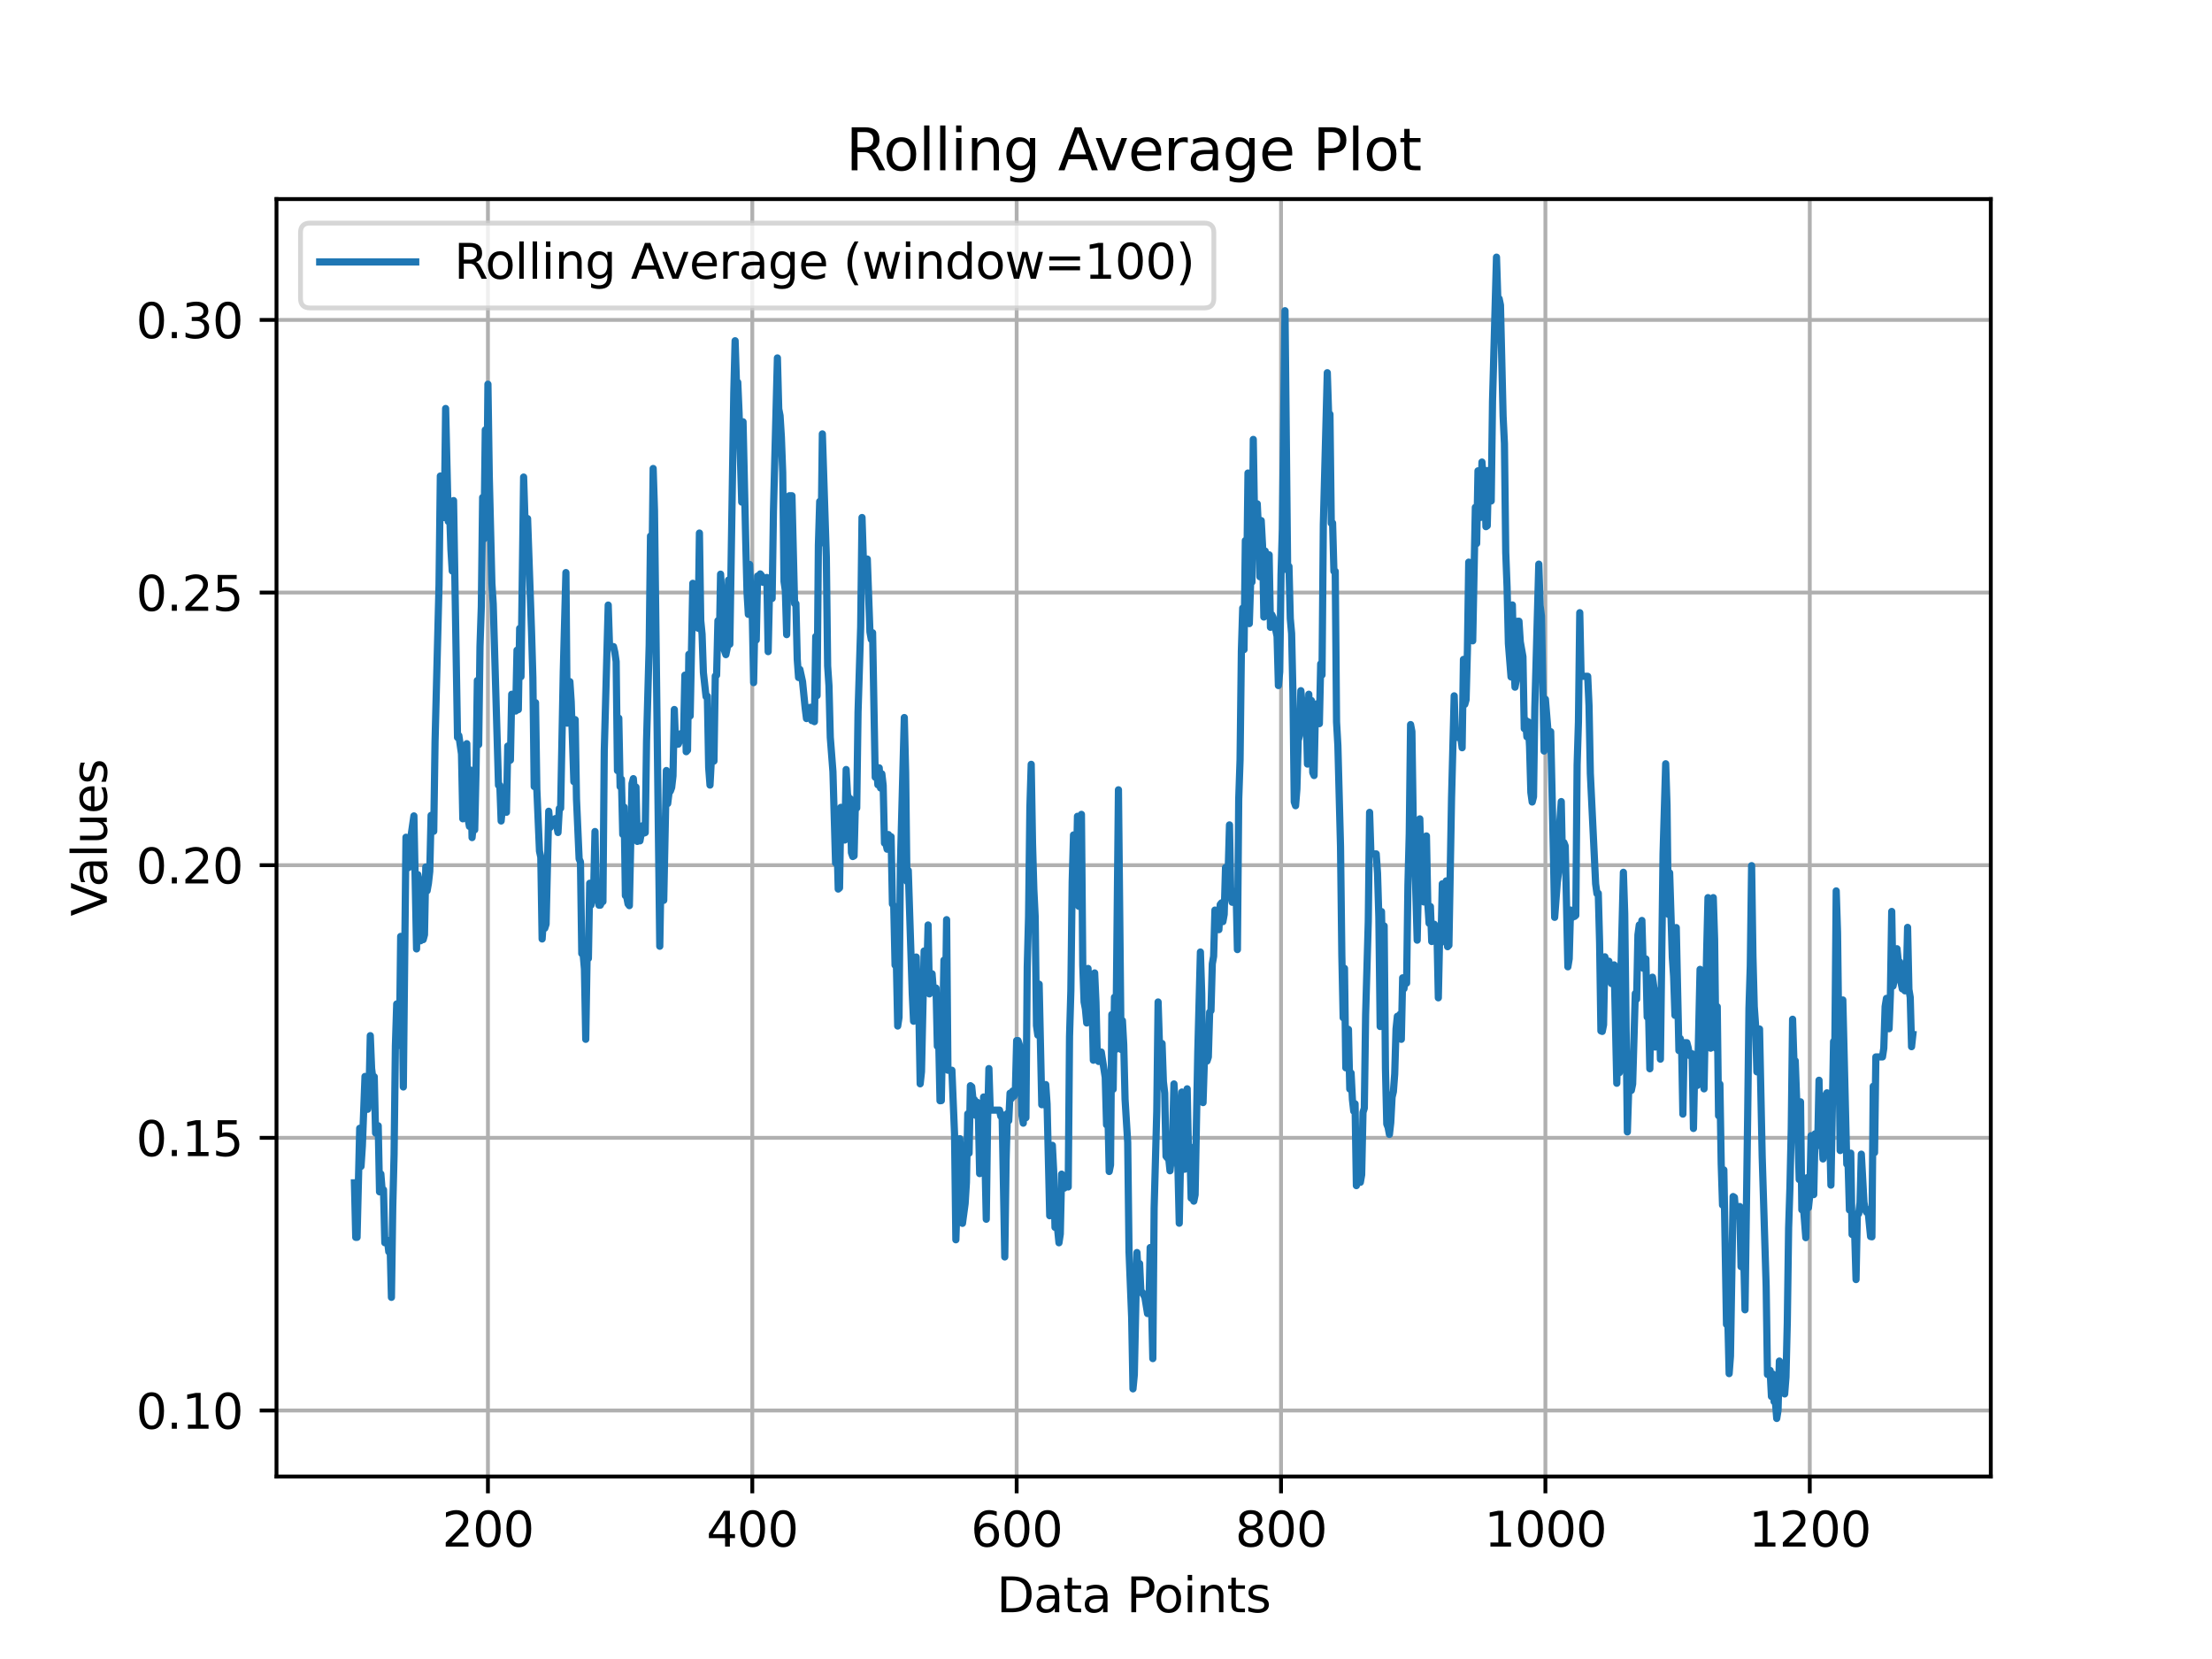 <?xml version="1.0" encoding="utf-8" standalone="no"?>
<!DOCTYPE svg PUBLIC "-//W3C//DTD SVG 1.1//EN"
  "http://www.w3.org/Graphics/SVG/1.1/DTD/svg11.dtd">
<svg xmlns:xlink="http://www.w3.org/1999/xlink" width="460.8pt" height="345.6pt" viewBox="0 0 460.8 345.6" xmlns="http://www.w3.org/2000/svg" version="1.1">
 <defs>
  <style type="text/css">*{stroke-linejoin: round; stroke-linecap: butt}</style>
 </defs>
 <g id="figure_1">
  <g id="patch_1">
   <path d="M 0 345.6 
L 460.8 345.6 
L 460.8 0 
L 0 0 
z
" style="fill: #ffffff"/>
  </g>
  <g id="axes_1">
   <g id="patch_2">
    <path d="M 57.6 307.584 
L 414.72 307.584 
L 414.72 41.472 
L 57.6 41.472 
z
" style="fill: #ffffff"/>
   </g>
   <g id="matplotlib.axis_1">
    <g id="xtick_1">
     <g id="line2d_1">
      <path d="M 101.645 307.584 
L 101.645 41.472 
" clip-path="url(#p9d70a416ce)" style="fill: none; stroke: #b0b0b0; stroke-width: 0.8; stroke-linecap: square"/>
     </g>
     <g id="line2d_2">
      <defs>
       <path id="mac9d204db8" d="M 0 0 
L 0 3.5 
" style="stroke: #000000; stroke-width: 0.8"/>
      </defs>
      <g>
       <use xlink:href="#mac9d204db8" x="101.645" y="307.584" style="stroke: #000000; stroke-width: 0.8"/>
      </g>
     </g>
     <g id="text_1">
      <!-- 200 -->
      <g transform="translate(92.101 322.182) scale(0.1 -0.1)">
       <defs>
        <path id="DejaVuSans-32" d="M 1228 531 
L 3431 531 
L 3431 0 
L 469 0 
L 469 531 
Q 828 903 1448 1529 
Q 2069 2156 2228 2338 
Q 2531 2678 2651 2914 
Q 2772 3150 2772 3378 
Q 2772 3750 2511 3984 
Q 2250 4219 1831 4219 
Q 1534 4219 1204 4116 
Q 875 4013 500 3803 
L 500 4441 
Q 881 4594 1212 4672 
Q 1544 4750 1819 4750 
Q 2544 4750 2975 4387 
Q 3406 4025 3406 3419 
Q 3406 3131 3298 2873 
Q 3191 2616 2906 2266 
Q 2828 2175 2409 1742 
Q 1991 1309 1228 531 
z
" transform="scale(0.016)"/>
        <path id="DejaVuSans-30" d="M 2034 4250 
Q 1547 4250 1301 3770 
Q 1056 3291 1056 2328 
Q 1056 1369 1301 889 
Q 1547 409 2034 409 
Q 2525 409 2770 889 
Q 3016 1369 3016 2328 
Q 3016 3291 2770 3770 
Q 2525 4250 2034 4250 
z
M 2034 4750 
Q 2819 4750 3233 4129 
Q 3647 3509 3647 2328 
Q 3647 1150 3233 529 
Q 2819 -91 2034 -91 
Q 1250 -91 836 529 
Q 422 1150 422 2328 
Q 422 3509 836 4129 
Q 1250 4750 2034 4750 
z
" transform="scale(0.016)"/>
       </defs>
       <use xlink:href="#DejaVuSans-32"/>
       <use xlink:href="#DejaVuSans-30" x="63.623"/>
       <use xlink:href="#DejaVuSans-30" x="127.246"/>
      </g>
     </g>
    </g>
    <g id="xtick_2">
     <g id="line2d_3">
      <path d="M 156.717 307.584 
L 156.717 41.472 
" clip-path="url(#p9d70a416ce)" style="fill: none; stroke: #b0b0b0; stroke-width: 0.8; stroke-linecap: square"/>
     </g>
     <g id="line2d_4">
      <g>
       <use xlink:href="#mac9d204db8" x="156.717" y="307.584" style="stroke: #000000; stroke-width: 0.8"/>
      </g>
     </g>
     <g id="text_2">
      <!-- 400 -->
      <g transform="translate(147.174 322.182) scale(0.1 -0.1)">
       <defs>
        <path id="DejaVuSans-34" d="M 2419 4116 
L 825 1625 
L 2419 1625 
L 2419 4116 
z
M 2253 4666 
L 3047 4666 
L 3047 1625 
L 3713 1625 
L 3713 1100 
L 3047 1100 
L 3047 0 
L 2419 0 
L 2419 1100 
L 313 1100 
L 313 1709 
L 2253 4666 
z
" transform="scale(0.016)"/>
       </defs>
       <use xlink:href="#DejaVuSans-34"/>
       <use xlink:href="#DejaVuSans-30" x="63.623"/>
       <use xlink:href="#DejaVuSans-30" x="127.246"/>
      </g>
     </g>
    </g>
    <g id="xtick_3">
     <g id="line2d_5">
      <path d="M 211.79 307.584 
L 211.79 41.472 
" clip-path="url(#p9d70a416ce)" style="fill: none; stroke: #b0b0b0; stroke-width: 0.8; stroke-linecap: square"/>
     </g>
     <g id="line2d_6">
      <g>
       <use xlink:href="#mac9d204db8" x="211.79" y="307.584" style="stroke: #000000; stroke-width: 0.8"/>
      </g>
     </g>
     <g id="text_3">
      <!-- 600 -->
      <g transform="translate(202.247 322.182) scale(0.1 -0.1)">
       <defs>
        <path id="DejaVuSans-36" d="M 2113 2584 
Q 1688 2584 1439 2293 
Q 1191 2003 1191 1497 
Q 1191 994 1439 701 
Q 1688 409 2113 409 
Q 2538 409 2786 701 
Q 3034 994 3034 1497 
Q 3034 2003 2786 2293 
Q 2538 2584 2113 2584 
z
M 3366 4563 
L 3366 3988 
Q 3128 4100 2886 4159 
Q 2644 4219 2406 4219 
Q 1781 4219 1451 3797 
Q 1122 3375 1075 2522 
Q 1259 2794 1537 2939 
Q 1816 3084 2150 3084 
Q 2853 3084 3261 2657 
Q 3669 2231 3669 1497 
Q 3669 778 3244 343 
Q 2819 -91 2113 -91 
Q 1303 -91 875 529 
Q 447 1150 447 2328 
Q 447 3434 972 4092 
Q 1497 4750 2381 4750 
Q 2619 4750 2861 4703 
Q 3103 4656 3366 4563 
z
" transform="scale(0.016)"/>
       </defs>
       <use xlink:href="#DejaVuSans-36"/>
       <use xlink:href="#DejaVuSans-30" x="63.623"/>
       <use xlink:href="#DejaVuSans-30" x="127.246"/>
      </g>
     </g>
    </g>
    <g id="xtick_4">
     <g id="line2d_7">
      <path d="M 266.863 307.584 
L 266.863 41.472 
" clip-path="url(#p9d70a416ce)" style="fill: none; stroke: #b0b0b0; stroke-width: 0.8; stroke-linecap: square"/>
     </g>
     <g id="line2d_8">
      <g>
       <use xlink:href="#mac9d204db8" x="266.863" y="307.584" style="stroke: #000000; stroke-width: 0.8"/>
      </g>
     </g>
     <g id="text_4">
      <!-- 800 -->
      <g transform="translate(257.319 322.182) scale(0.1 -0.1)">
       <defs>
        <path id="DejaVuSans-38" d="M 2034 2216 
Q 1584 2216 1326 1975 
Q 1069 1734 1069 1313 
Q 1069 891 1326 650 
Q 1584 409 2034 409 
Q 2484 409 2743 651 
Q 3003 894 3003 1313 
Q 3003 1734 2745 1975 
Q 2488 2216 2034 2216 
z
M 1403 2484 
Q 997 2584 770 2862 
Q 544 3141 544 3541 
Q 544 4100 942 4425 
Q 1341 4750 2034 4750 
Q 2731 4750 3128 4425 
Q 3525 4100 3525 3541 
Q 3525 3141 3298 2862 
Q 3072 2584 2669 2484 
Q 3125 2378 3379 2068 
Q 3634 1759 3634 1313 
Q 3634 634 3220 271 
Q 2806 -91 2034 -91 
Q 1263 -91 848 271 
Q 434 634 434 1313 
Q 434 1759 690 2068 
Q 947 2378 1403 2484 
z
M 1172 3481 
Q 1172 3119 1398 2916 
Q 1625 2713 2034 2713 
Q 2441 2713 2670 2916 
Q 2900 3119 2900 3481 
Q 2900 3844 2670 4047 
Q 2441 4250 2034 4250 
Q 1625 4250 1398 4047 
Q 1172 3844 1172 3481 
z
" transform="scale(0.016)"/>
       </defs>
       <use xlink:href="#DejaVuSans-38"/>
       <use xlink:href="#DejaVuSans-30" x="63.623"/>
       <use xlink:href="#DejaVuSans-30" x="127.246"/>
      </g>
     </g>
    </g>
    <g id="xtick_5">
     <g id="line2d_9">
      <path d="M 321.936 307.584 
L 321.936 41.472 
" clip-path="url(#p9d70a416ce)" style="fill: none; stroke: #b0b0b0; stroke-width: 0.8; stroke-linecap: square"/>
     </g>
     <g id="line2d_10">
      <g>
       <use xlink:href="#mac9d204db8" x="321.936" y="307.584" style="stroke: #000000; stroke-width: 0.8"/>
      </g>
     </g>
     <g id="text_5">
      <!-- 1000 -->
      <g transform="translate(309.211 322.182) scale(0.1 -0.1)">
       <defs>
        <path id="DejaVuSans-31" d="M 794 531 
L 1825 531 
L 1825 4091 
L 703 3866 
L 703 4441 
L 1819 4666 
L 2450 4666 
L 2450 531 
L 3481 531 
L 3481 0 
L 794 0 
L 794 531 
z
" transform="scale(0.016)"/>
       </defs>
       <use xlink:href="#DejaVuSans-31"/>
       <use xlink:href="#DejaVuSans-30" x="63.623"/>
       <use xlink:href="#DejaVuSans-30" x="127.246"/>
       <use xlink:href="#DejaVuSans-30" x="190.869"/>
      </g>
     </g>
    </g>
    <g id="xtick_6">
     <g id="line2d_11">
      <path d="M 377.009 307.584 
L 377.009 41.472 
" clip-path="url(#p9d70a416ce)" style="fill: none; stroke: #b0b0b0; stroke-width: 0.8; stroke-linecap: square"/>
     </g>
     <g id="line2d_12">
      <g>
       <use xlink:href="#mac9d204db8" x="377.009" y="307.584" style="stroke: #000000; stroke-width: 0.8"/>
      </g>
     </g>
     <g id="text_6">
      <!-- 1200 -->
      <g transform="translate(364.284 322.182) scale(0.1 -0.1)">
       <use xlink:href="#DejaVuSans-31"/>
       <use xlink:href="#DejaVuSans-32" x="63.623"/>
       <use xlink:href="#DejaVuSans-30" x="127.246"/>
       <use xlink:href="#DejaVuSans-30" x="190.869"/>
      </g>
     </g>
    </g>
    <g id="text_7">
     <!-- Data Points -->
     <g transform="translate(207.617 335.861) scale(0.1 -0.1)">
      <defs>
       <path id="DejaVuSans-44" d="M 1259 4147 
L 1259 519 
L 2022 519 
Q 2988 519 3436 956 
Q 3884 1394 3884 2338 
Q 3884 3275 3436 3711 
Q 2988 4147 2022 4147 
L 1259 4147 
z
M 628 4666 
L 1925 4666 
Q 3281 4666 3915 4102 
Q 4550 3538 4550 2338 
Q 4550 1131 3912 565 
Q 3275 0 1925 0 
L 628 0 
L 628 4666 
z
" transform="scale(0.016)"/>
       <path id="DejaVuSans-61" d="M 2194 1759 
Q 1497 1759 1228 1600 
Q 959 1441 959 1056 
Q 959 750 1161 570 
Q 1363 391 1709 391 
Q 2188 391 2477 730 
Q 2766 1069 2766 1631 
L 2766 1759 
L 2194 1759 
z
M 3341 1997 
L 3341 0 
L 2766 0 
L 2766 531 
Q 2569 213 2275 61 
Q 1981 -91 1556 -91 
Q 1019 -91 701 211 
Q 384 513 384 1019 
Q 384 1609 779 1909 
Q 1175 2209 1959 2209 
L 2766 2209 
L 2766 2266 
Q 2766 2663 2505 2880 
Q 2244 3097 1772 3097 
Q 1472 3097 1187 3025 
Q 903 2953 641 2809 
L 641 3341 
Q 956 3463 1253 3523 
Q 1550 3584 1831 3584 
Q 2591 3584 2966 3190 
Q 3341 2797 3341 1997 
z
" transform="scale(0.016)"/>
       <path id="DejaVuSans-74" d="M 1172 4494 
L 1172 3500 
L 2356 3500 
L 2356 3053 
L 1172 3053 
L 1172 1153 
Q 1172 725 1289 603 
Q 1406 481 1766 481 
L 2356 481 
L 2356 0 
L 1766 0 
Q 1100 0 847 248 
Q 594 497 594 1153 
L 594 3053 
L 172 3053 
L 172 3500 
L 594 3500 
L 594 4494 
L 1172 4494 
z
" transform="scale(0.016)"/>
       <path id="DejaVuSans-20" transform="scale(0.016)"/>
       <path id="DejaVuSans-50" d="M 1259 4147 
L 1259 2394 
L 2053 2394 
Q 2494 2394 2734 2622 
Q 2975 2850 2975 3272 
Q 2975 3691 2734 3919 
Q 2494 4147 2053 4147 
L 1259 4147 
z
M 628 4666 
L 2053 4666 
Q 2838 4666 3239 4311 
Q 3641 3956 3641 3272 
Q 3641 2581 3239 2228 
Q 2838 1875 2053 1875 
L 1259 1875 
L 1259 0 
L 628 0 
L 628 4666 
z
" transform="scale(0.016)"/>
       <path id="DejaVuSans-6f" d="M 1959 3097 
Q 1497 3097 1228 2736 
Q 959 2375 959 1747 
Q 959 1119 1226 758 
Q 1494 397 1959 397 
Q 2419 397 2687 759 
Q 2956 1122 2956 1747 
Q 2956 2369 2687 2733 
Q 2419 3097 1959 3097 
z
M 1959 3584 
Q 2709 3584 3137 3096 
Q 3566 2609 3566 1747 
Q 3566 888 3137 398 
Q 2709 -91 1959 -91 
Q 1206 -91 779 398 
Q 353 888 353 1747 
Q 353 2609 779 3096 
Q 1206 3584 1959 3584 
z
" transform="scale(0.016)"/>
       <path id="DejaVuSans-69" d="M 603 3500 
L 1178 3500 
L 1178 0 
L 603 0 
L 603 3500 
z
M 603 4863 
L 1178 4863 
L 1178 4134 
L 603 4134 
L 603 4863 
z
" transform="scale(0.016)"/>
       <path id="DejaVuSans-6e" d="M 3513 2113 
L 3513 0 
L 2938 0 
L 2938 2094 
Q 2938 2591 2744 2837 
Q 2550 3084 2163 3084 
Q 1697 3084 1428 2787 
Q 1159 2491 1159 1978 
L 1159 0 
L 581 0 
L 581 3500 
L 1159 3500 
L 1159 2956 
Q 1366 3272 1645 3428 
Q 1925 3584 2291 3584 
Q 2894 3584 3203 3211 
Q 3513 2838 3513 2113 
z
" transform="scale(0.016)"/>
       <path id="DejaVuSans-73" d="M 2834 3397 
L 2834 2853 
Q 2591 2978 2328 3040 
Q 2066 3103 1784 3103 
Q 1356 3103 1142 2972 
Q 928 2841 928 2578 
Q 928 2378 1081 2264 
Q 1234 2150 1697 2047 
L 1894 2003 
Q 2506 1872 2764 1633 
Q 3022 1394 3022 966 
Q 3022 478 2636 193 
Q 2250 -91 1575 -91 
Q 1294 -91 989 -36 
Q 684 19 347 128 
L 347 722 
Q 666 556 975 473 
Q 1284 391 1588 391 
Q 1994 391 2212 530 
Q 2431 669 2431 922 
Q 2431 1156 2273 1281 
Q 2116 1406 1581 1522 
L 1381 1569 
Q 847 1681 609 1914 
Q 372 2147 372 2553 
Q 372 3047 722 3315 
Q 1072 3584 1716 3584 
Q 2034 3584 2315 3537 
Q 2597 3491 2834 3397 
z
" transform="scale(0.016)"/>
      </defs>
      <use xlink:href="#DejaVuSans-44"/>
      <use xlink:href="#DejaVuSans-61" x="77.002"/>
      <use xlink:href="#DejaVuSans-74" x="138.281"/>
      <use xlink:href="#DejaVuSans-61" x="177.49"/>
      <use xlink:href="#DejaVuSans-20" x="238.77"/>
      <use xlink:href="#DejaVuSans-50" x="270.557"/>
      <use xlink:href="#DejaVuSans-6f" x="327.234"/>
      <use xlink:href="#DejaVuSans-69" x="388.416"/>
      <use xlink:href="#DejaVuSans-6e" x="416.199"/>
      <use xlink:href="#DejaVuSans-74" x="479.578"/>
      <use xlink:href="#DejaVuSans-73" x="518.787"/>
     </g>
    </g>
   </g>
   <g id="matplotlib.axis_2">
    <g id="ytick_1">
     <g id="line2d_13">
      <path d="M 57.6 293.831 
L 414.72 293.831 
" clip-path="url(#p9d70a416ce)" style="fill: none; stroke: #b0b0b0; stroke-width: 0.8; stroke-linecap: square"/>
     </g>
     <g id="line2d_14">
      <defs>
       <path id="m3d350d400e" d="M 0 0 
L -3.5 0 
" style="stroke: #000000; stroke-width: 0.8"/>
      </defs>
      <g>
       <use xlink:href="#m3d350d400e" x="57.6" y="293.831" style="stroke: #000000; stroke-width: 0.8"/>
      </g>
     </g>
     <g id="text_8">
      <!-- 0.10 -->
      <g transform="translate(28.334 297.631) scale(0.1 -0.1)">
       <defs>
        <path id="DejaVuSans-2e" d="M 684 794 
L 1344 794 
L 1344 0 
L 684 0 
L 684 794 
z
" transform="scale(0.016)"/>
       </defs>
       <use xlink:href="#DejaVuSans-30"/>
       <use xlink:href="#DejaVuSans-2e" x="63.623"/>
       <use xlink:href="#DejaVuSans-31" x="95.41"/>
       <use xlink:href="#DejaVuSans-30" x="159.033"/>
      </g>
     </g>
    </g>
    <g id="ytick_2">
     <g id="line2d_15">
      <path d="M 57.6 237.034 
L 414.72 237.034 
" clip-path="url(#p9d70a416ce)" style="fill: none; stroke: #b0b0b0; stroke-width: 0.8; stroke-linecap: square"/>
     </g>
     <g id="line2d_16">
      <g>
       <use xlink:href="#m3d350d400e" x="57.6" y="237.034" style="stroke: #000000; stroke-width: 0.8"/>
      </g>
     </g>
     <g id="text_9">
      <!-- 0.15 -->
      <g transform="translate(28.334 240.833) scale(0.1 -0.1)">
       <defs>
        <path id="DejaVuSans-35" d="M 691 4666 
L 3169 4666 
L 3169 4134 
L 1269 4134 
L 1269 2991 
Q 1406 3038 1543 3061 
Q 1681 3084 1819 3084 
Q 2600 3084 3056 2656 
Q 3513 2228 3513 1497 
Q 3513 744 3044 326 
Q 2575 -91 1722 -91 
Q 1428 -91 1123 -41 
Q 819 9 494 109 
L 494 744 
Q 775 591 1075 516 
Q 1375 441 1709 441 
Q 2250 441 2565 725 
Q 2881 1009 2881 1497 
Q 2881 1984 2565 2268 
Q 2250 2553 1709 2553 
Q 1456 2553 1204 2497 
Q 953 2441 691 2322 
L 691 4666 
z
" transform="scale(0.016)"/>
       </defs>
       <use xlink:href="#DejaVuSans-30"/>
       <use xlink:href="#DejaVuSans-2e" x="63.623"/>
       <use xlink:href="#DejaVuSans-31" x="95.41"/>
       <use xlink:href="#DejaVuSans-35" x="159.033"/>
      </g>
     </g>
    </g>
    <g id="ytick_3">
     <g id="line2d_17">
      <path d="M 57.6 180.236 
L 414.72 180.236 
" clip-path="url(#p9d70a416ce)" style="fill: none; stroke: #b0b0b0; stroke-width: 0.8; stroke-linecap: square"/>
     </g>
     <g id="line2d_18">
      <g>
       <use xlink:href="#m3d350d400e" x="57.6" y="180.236" style="stroke: #000000; stroke-width: 0.8"/>
      </g>
     </g>
     <g id="text_10">
      <!-- 0.20 -->
      <g transform="translate(28.334 184.035) scale(0.1 -0.1)">
       <use xlink:href="#DejaVuSans-30"/>
       <use xlink:href="#DejaVuSans-2e" x="63.623"/>
       <use xlink:href="#DejaVuSans-32" x="95.41"/>
       <use xlink:href="#DejaVuSans-30" x="159.033"/>
      </g>
     </g>
    </g>
    <g id="ytick_4">
     <g id="line2d_19">
      <path d="M 57.6 123.438 
L 414.72 123.438 
" clip-path="url(#p9d70a416ce)" style="fill: none; stroke: #b0b0b0; stroke-width: 0.8; stroke-linecap: square"/>
     </g>
     <g id="line2d_20">
      <g>
       <use xlink:href="#m3d350d400e" x="57.6" y="123.438" style="stroke: #000000; stroke-width: 0.8"/>
      </g>
     </g>
     <g id="text_11">
      <!-- 0.25 -->
      <g transform="translate(28.334 127.238) scale(0.1 -0.1)">
       <use xlink:href="#DejaVuSans-30"/>
       <use xlink:href="#DejaVuSans-2e" x="63.623"/>
       <use xlink:href="#DejaVuSans-32" x="95.41"/>
       <use xlink:href="#DejaVuSans-35" x="159.033"/>
      </g>
     </g>
    </g>
    <g id="ytick_5">
     <g id="line2d_21">
      <path d="M 57.6 66.641 
L 414.72 66.641 
" clip-path="url(#p9d70a416ce)" style="fill: none; stroke: #b0b0b0; stroke-width: 0.8; stroke-linecap: square"/>
     </g>
     <g id="line2d_22">
      <g>
       <use xlink:href="#m3d350d400e" x="57.6" y="66.641" style="stroke: #000000; stroke-width: 0.8"/>
      </g>
     </g>
     <g id="text_12">
      <!-- 0.30 -->
      <g transform="translate(28.334 70.44) scale(0.1 -0.1)">
       <defs>
        <path id="DejaVuSans-33" d="M 2597 2516 
Q 3050 2419 3304 2112 
Q 3559 1806 3559 1356 
Q 3559 666 3084 287 
Q 2609 -91 1734 -91 
Q 1441 -91 1130 -33 
Q 819 25 488 141 
L 488 750 
Q 750 597 1062 519 
Q 1375 441 1716 441 
Q 2309 441 2620 675 
Q 2931 909 2931 1356 
Q 2931 1769 2642 2001 
Q 2353 2234 1838 2234 
L 1294 2234 
L 1294 2753 
L 1863 2753 
Q 2328 2753 2575 2939 
Q 2822 3125 2822 3475 
Q 2822 3834 2567 4026 
Q 2313 4219 1838 4219 
Q 1578 4219 1281 4162 
Q 984 4106 628 3988 
L 628 4550 
Q 988 4650 1302 4700 
Q 1616 4750 1894 4750 
Q 2613 4750 3031 4423 
Q 3450 4097 3450 3541 
Q 3450 3153 3228 2886 
Q 3006 2619 2597 2516 
z
" transform="scale(0.016)"/>
       </defs>
       <use xlink:href="#DejaVuSans-30"/>
       <use xlink:href="#DejaVuSans-2e" x="63.623"/>
       <use xlink:href="#DejaVuSans-33" x="95.41"/>
       <use xlink:href="#DejaVuSans-30" x="159.033"/>
      </g>
     </g>
    </g>
    <g id="text_13">
     <!-- Values -->
     <g transform="translate(22.255 190.864) rotate(-90) scale(0.1 -0.1)">
      <defs>
       <path id="DejaVuSans-56" d="M 1831 0 
L 50 4666 
L 709 4666 
L 2188 738 
L 3669 4666 
L 4325 4666 
L 2547 0 
L 1831 0 
z
" transform="scale(0.016)"/>
       <path id="DejaVuSans-6c" d="M 603 4863 
L 1178 4863 
L 1178 0 
L 603 0 
L 603 4863 
z
" transform="scale(0.016)"/>
       <path id="DejaVuSans-75" d="M 544 1381 
L 544 3500 
L 1119 3500 
L 1119 1403 
Q 1119 906 1312 657 
Q 1506 409 1894 409 
Q 2359 409 2629 706 
Q 2900 1003 2900 1516 
L 2900 3500 
L 3475 3500 
L 3475 0 
L 2900 0 
L 2900 538 
Q 2691 219 2414 64 
Q 2138 -91 1772 -91 
Q 1169 -91 856 284 
Q 544 659 544 1381 
z
M 1991 3584 
L 1991 3584 
z
" transform="scale(0.016)"/>
       <path id="DejaVuSans-65" d="M 3597 1894 
L 3597 1613 
L 953 1613 
Q 991 1019 1311 708 
Q 1631 397 2203 397 
Q 2534 397 2845 478 
Q 3156 559 3463 722 
L 3463 178 
Q 3153 47 2828 -22 
Q 2503 -91 2169 -91 
Q 1331 -91 842 396 
Q 353 884 353 1716 
Q 353 2575 817 3079 
Q 1281 3584 2069 3584 
Q 2775 3584 3186 3129 
Q 3597 2675 3597 1894 
z
M 3022 2063 
Q 3016 2534 2758 2815 
Q 2500 3097 2075 3097 
Q 1594 3097 1305 2825 
Q 1016 2553 972 2059 
L 3022 2063 
z
" transform="scale(0.016)"/>
      </defs>
      <use xlink:href="#DejaVuSans-56"/>
      <use xlink:href="#DejaVuSans-61" x="60.658"/>
      <use xlink:href="#DejaVuSans-6c" x="121.938"/>
      <use xlink:href="#DejaVuSans-75" x="149.721"/>
      <use xlink:href="#DejaVuSans-65" x="213.1"/>
      <use xlink:href="#DejaVuSans-73" x="274.623"/>
     </g>
    </g>
   </g>
   <g id="line2d_23">
    <path d="M 73.833 246.401 
L 74.108 257.761 
L 74.383 257.761 
L 74.934 235.041 
L 75.21 242.985 
L 75.485 238.713 
L 76.036 224.244 
L 76.311 231.088 
L 76.586 231.088 
L 76.862 228.039 
L 77.137 215.743 
L 77.412 222.584 
L 77.688 224.749 
L 77.963 224.303 
L 78.239 236.041 
L 78.514 234.495 
L 78.789 234.517 
L 79.065 248.281 
L 79.34 244.552 
L 79.615 248.029 
L 79.891 247.844 
L 80.166 258.885 
L 80.441 258.41 
L 80.717 258.397 
L 80.992 260.762 
L 81.268 259.491 
L 81.543 270.262 
L 81.818 251.463 
L 82.094 240.563 
L 82.369 217.844 
L 82.644 209.138 
L 82.92 217.789 
L 83.195 217.789 
L 83.47 195.07 
L 83.746 203.721 
L 84.021 226.441 
L 84.572 174.414 
L 84.847 175.949 
L 85.123 180.732 
L 85.673 173.826 
L 86.224 169.968 
L 86.775 197.678 
L 87.05 182.21 
L 87.326 183.492 
L 87.601 195.986 
L 87.876 194.967 
L 88.152 195.744 
L 88.427 194.728 
L 88.702 180.607 
L 88.978 185.559 
L 89.253 183.99 
L 89.528 181.517 
L 89.804 169.855 
L 90.355 173.171 
L 90.63 154.427 
L 91.456 121.883 
L 91.731 99.164 
L 92.007 107.815 
L 92.558 107.815 
L 92.833 85.096 
L 93.384 108.628 
L 93.659 106.387 
L 93.934 114.425 
L 94.21 118.951 
L 94.485 104.28 
L 95.311 153.622 
L 95.587 153.232 
L 96.137 157.058 
L 96.413 170.572 
L 96.688 169.999 
L 96.963 168.878 
L 97.239 154.919 
L 97.514 170.657 
L 97.789 172.15 
L 98.065 160.424 
L 98.34 174.487 
L 98.616 171.699 
L 98.891 172.87 
L 99.166 160.724 
L 99.442 141.755 
L 99.717 155.117 
L 99.992 134.629 
L 100.268 126.342 
L 100.543 103.623 
L 100.818 112.275 
L 101.094 89.556 
L 101.369 109.567 
L 101.645 80.035 
L 101.92 99.032 
L 102.471 121.526 
L 102.746 125.783 
L 103.847 163.588 
L 104.123 163.588 
L 104.398 171.027 
L 104.674 168.017 
L 104.949 168.145 
L 105.224 166.778 
L 105.5 169.213 
L 105.775 155.417 
L 106.05 158.495 
L 106.326 158.348 
L 106.601 144.628 
L 106.876 147.768 
L 107.152 145.839 
L 107.427 148.124 
L 107.703 135.445 
L 107.978 147.825 
L 108.253 130.907 
L 108.529 140.966 
L 109.079 99.38 
L 109.355 108.031 
L 109.905 108.031 
L 110.732 131.663 
L 111.007 141.131 
L 111.282 163.85 
L 111.558 146.369 
L 111.833 164.429 
L 112.384 177.312 
L 112.659 178.564 
L 112.934 195.603 
L 113.21 191.262 
L 113.485 193.371 
L 113.761 192.513 
L 114.311 168.999 
L 114.587 172.403 
L 114.862 171.449 
L 115.137 171.449 
L 115.413 170.849 
L 115.688 170.529 
L 116.239 173.43 
L 116.514 168.419 
L 116.79 168.379 
L 117.34 139.934 
L 117.891 119.277 
L 118.166 150.648 
L 118.442 141.997 
L 118.717 141.997 
L 118.992 146.18 
L 119.543 162.833 
L 119.819 149.913 
L 120.094 166.426 
L 120.645 178.947 
L 120.92 179.546 
L 121.195 198.645 
L 121.471 198.645 
L 121.746 201.837 
L 122.021 216.509 
L 122.297 199.668 
L 122.572 199.668 
L 122.848 183.995 
L 123.123 188.539 
L 123.674 185.312 
L 123.949 173.222 
L 124.224 187.414 
L 124.5 186.346 
L 124.775 188.566 
L 125.05 188.566 
L 125.326 187.963 
L 125.601 187.823 
L 125.877 156.452 
L 126.703 126.046 
L 126.978 134.697 
L 127.804 134.697 
L 128.079 135.892 
L 128.355 137.818 
L 128.63 160.537 
L 128.906 149.608 
L 129.181 163.874 
L 129.456 162.326 
L 129.732 173.827 
L 130.007 168.121 
L 130.282 186.584 
L 130.558 186.82 
L 130.833 188.3 
L 131.109 188.664 
L 131.659 163.227 
L 131.935 162.208 
L 132.21 165.754 
L 132.485 163.96 
L 132.761 175.28 
L 133.036 173.303 
L 133.311 175.169 
L 133.862 172.005 
L 134.138 173.552 
L 134.413 173.449 
L 134.688 154.399 
L 135.239 134.381 
L 135.514 111.662 
L 135.79 120.313 
L 136.065 97.594 
L 136.34 106.246 
L 137.442 197.122 
L 137.717 181.032 
L 137.993 173.029 
L 138.268 187.557 
L 138.819 160.517 
L 139.094 167.4 
L 139.369 165.134 
L 139.645 164.817 
L 139.92 164.049 
L 140.196 161.633 
L 140.471 147.803 
L 140.746 155.161 
L 141.022 153.226 
L 141.297 155.02 
L 141.572 154.361 
L 141.848 152.829 
L 142.123 153.207 
L 142.398 152.963 
L 142.674 140.645 
L 142.949 156.594 
L 143.225 156.287 
L 143.5 136.307 
L 143.775 149.147 
L 144.326 121.515 
L 144.601 130.166 
L 145.152 130.166 
L 145.427 130.876 
L 145.703 111.042 
L 145.978 129.266 
L 146.254 132.114 
L 146.529 140.11 
L 147.08 145.111 
L 147.355 145.021 
L 147.63 159.879 
L 147.906 163.549 
L 148.181 158.37 
L 148.456 158.551 
L 148.732 158.551 
L 149.007 140.828 
L 149.283 140.66 
L 149.558 129.297 
L 149.833 134.877 
L 150.109 119.607 
L 150.384 124.43 
L 150.659 134.766 
L 151.21 136.375 
L 151.485 135.043 
L 151.761 120.829 
L 152.036 134.21 
L 152.862 81.835 
L 153.138 70.983 
L 153.413 79.634 
L 153.688 79.634 
L 153.964 86.04 
L 154.514 104.602 
L 154.79 87.869 
L 155.341 112.388 
L 155.616 123.342 
L 155.891 127.986 
L 156.167 117.583 
L 156.442 125.05 
L 156.717 128.285 
L 156.993 142.206 
L 157.268 128.459 
L 157.543 133.323 
L 157.819 119.995 
L 158.094 121.247 
L 158.37 119.56 
L 158.645 119.891 
L 158.92 121.298 
L 159.196 121.142 
L 159.471 120.437 
L 159.746 120.298 
L 160.022 135.748 
L 160.297 123.528 
L 160.572 124.719 
L 160.848 124.67 
L 161.123 106.514 
L 161.949 74.559 
L 162.225 85.184 
L 162.5 86.587 
L 162.775 91.06 
L 163.051 98.414 
L 163.326 121.133 
L 163.601 123.033 
L 163.877 132.204 
L 164.428 103.272 
L 164.978 103.272 
L 165.529 125.748 
L 165.804 125.748 
L 166.08 137.334 
L 166.355 141.143 
L 166.631 139.459 
L 167.181 141.991 
L 167.732 147.513 
L 168.007 149.691 
L 168.283 147.398 
L 168.558 148.35 
L 168.833 147.344 
L 169.109 150.113 
L 169.384 150.014 
L 169.66 150.332 
L 169.935 132.599 
L 170.21 144.917 
L 170.486 113.547 
L 170.761 104.456 
L 171.036 113.107 
L 171.312 90.388 
L 172.138 116.004 
L 172.413 138.723 
L 172.689 142.823 
L 172.964 153.597 
L 173.515 160.738 
L 174.065 179.77 
L 174.341 174.457 
L 174.616 185.206 
L 174.891 184.965 
L 175.167 168.182 
L 175.442 169.695 
L 175.718 173.159 
L 175.993 174.992 
L 176.268 160.303 
L 176.544 165.382 
L 176.819 166.527 
L 177.094 166.371 
L 177.37 177.631 
L 177.645 178.433 
L 177.92 178.285 
L 178.196 167.279 
L 178.471 168.339 
L 178.747 148.328 
L 179.297 130.526 
L 179.573 107.807 
L 179.848 116.458 
L 180.674 116.458 
L 181.225 131.644 
L 181.5 133.203 
L 181.776 131.809 
L 182.326 161.919 
L 182.602 159.768 
L 182.877 163.492 
L 183.152 159.952 
L 183.428 164.156 
L 183.703 161.203 
L 183.978 163.605 
L 184.254 175.636 
L 184.529 175.636 
L 184.805 176.906 
L 185.08 173.859 
L 185.355 176.299 
L 185.631 174.302 
L 185.906 188.324 
L 186.181 188.673 
L 186.457 201.062 
L 186.732 200.656 
L 187.007 213.741 
L 187.283 211.934 
L 187.558 180.564 
L 188.384 149.478 
L 188.66 160.877 
L 188.935 183.596 
L 189.21 181.338 
L 190.036 206.951 
L 190.312 212.742 
L 190.587 212.448 
L 190.863 199.368 
L 191.138 209.988 
L 191.413 210.371 
L 191.689 225.778 
L 191.964 223.234 
L 192.515 198.104 
L 192.79 204.124 
L 193.065 203.051 
L 193.341 192.689 
L 193.616 207.047 
L 193.892 204.269 
L 194.167 202.852 
L 194.442 206.448 
L 194.718 206.542 
L 194.993 205.835 
L 195.268 217.957 
L 195.544 216.386 
L 195.819 229.306 
L 196.094 229.278 
L 196.645 200.014 
L 196.921 211.586 
L 197.196 191.584 
L 197.471 222.954 
L 198.297 222.954 
L 198.848 236.197 
L 199.123 258.267 
L 199.399 249.868 
L 199.674 250.124 
L 199.95 237.206 
L 200.225 243.608 
L 200.5 254.844 
L 201.051 250.741 
L 201.326 246.305 
L 201.602 232.029 
L 201.877 240.228 
L 202.153 226.174 
L 202.428 226.393 
L 202.703 229.133 
L 202.979 229.079 
L 203.254 232.343 
L 203.529 229.593 
L 203.805 231.84 
L 204.08 244.484 
L 204.355 240.069 
L 204.631 239.404 
L 204.906 228.52 
L 205.457 253.987 
L 205.732 233.623 
L 206.008 222.605 
L 206.283 231.256 
L 208.211 231.256 
L 208.486 232.547 
L 208.761 232.198 
L 209.312 261.845 
L 209.587 241.737 
L 209.863 231.949 
L 210.138 233.461 
L 210.413 227.721 
L 210.689 228.864 
L 210.964 227.284 
L 211.24 228.355 
L 211.515 227.33 
L 211.79 216.769 
L 212.066 216.769 
L 212.341 217.609 
L 212.616 221.443 
L 212.892 232.331 
L 213.167 233.978 
L 213.442 220.917 
L 213.718 232.844 
L 213.993 201.474 
L 214.269 190.955 
L 214.544 168.236 
L 214.819 159.223 
L 215.095 175.734 
L 215.37 185.301 
L 215.645 190.927 
L 215.921 213.646 
L 216.196 215.64 
L 216.471 205.018 
L 217.022 230.131 
L 217.298 228.93 
L 217.573 230.162 
L 217.848 225.935 
L 218.124 229.981 
L 218.674 253.26 
L 218.95 252.399 
L 219.225 238.589 
L 219.5 243.925 
L 219.776 255.686 
L 220.051 255.176 
L 220.327 256.075 
L 220.602 258.894 
L 220.877 257.063 
L 221.153 244.592 
L 221.428 246.724 
L 221.703 247.509 
L 221.979 246.428 
L 222.254 246.366 
L 222.529 247.266 
L 222.805 215.896 
L 223.08 206.399 
L 223.356 183.68 
L 223.631 173.93 
L 223.906 182.582 
L 224.182 183.423 
L 224.457 170.047 
L 224.732 188.803 
L 225.008 188.803 
L 225.283 169.647 
L 225.558 201.017 
L 225.834 208.728 
L 226.109 210.17 
L 226.385 213.105 
L 226.66 201.746 
L 226.935 210.156 
L 227.211 211.249 
L 227.486 208.646 
L 227.761 220.863 
L 228.037 202.68 
L 228.312 208.845 
L 228.587 219.989 
L 228.863 221.124 
L 229.138 220.912 
L 229.414 219.157 
L 230.24 224.425 
L 230.515 234.325 
L 230.79 231.402 
L 231.066 244.045 
L 231.341 242.697 
L 231.616 211.327 
L 231.892 226.921 
L 232.167 207.735 
L 232.443 218.619 
L 232.993 164.529 
L 233.544 218.619 
L 233.819 212.609 
L 234.095 217.62 
L 234.37 228.98 
L 234.921 237.994 
L 235.196 260.713 
L 235.747 274.402 
L 236.022 289.325 
L 236.298 286.395 
L 236.848 260.925 
L 237.124 265.933 
L 237.399 263.221 
L 237.675 269.229 
L 237.95 269.224 
L 238.501 270.245 
L 239.051 273.636 
L 239.327 273.087 
L 239.602 259.888 
L 240.153 283.023 
L 240.428 251.652 
L 240.979 231.446 
L 241.254 208.727 
L 241.53 217.378 
L 242.08 217.378 
L 242.356 225.328 
L 242.631 227.723 
L 242.906 240.875 
L 243.182 241.207 
L 243.457 241.207 
L 243.733 243.894 
L 244.008 241.054 
L 244.283 236.437 
L 244.559 225.803 
L 244.834 230.629 
L 245.109 240.576 
L 245.385 243.209 
L 245.66 254.822 
L 246.211 227.49 
L 246.486 241.516 
L 246.762 243.581 
L 247.037 240.776 
L 247.312 226.818 
L 247.588 240.697 
L 247.863 238.861 
L 248.138 249.605 
L 248.414 249.382 
L 248.689 250.22 
L 248.964 248.897 
L 249.515 219.298 
L 250.066 198.322 
L 250.341 206.973 
L 250.617 229.692 
L 250.892 221.041 
L 251.443 221.041 
L 251.718 220.199 
L 251.993 210.856 
L 252.269 210.541 
L 252.544 200.787 
L 252.82 199.22 
L 253.095 189.584 
L 253.37 190.189 
L 253.646 192.637 
L 253.921 193.667 
L 254.196 188.427 
L 254.472 188.085 
L 254.747 191.997 
L 255.022 190.472 
L 255.298 180.72 
L 255.573 183.387 
L 255.849 181.544 
L 256.124 171.842 
L 256.399 186.522 
L 256.675 187.957 
L 256.95 187.972 
L 257.501 185.583 
L 257.776 197.818 
L 258.051 166.448 
L 258.327 158.323 
L 258.602 135.604 
L 258.878 126.674 
L 259.153 135.325 
L 259.428 112.606 
L 259.704 121.258 
L 259.979 98.539 
L 260.254 129.909 
L 260.53 121.258 
L 260.805 121.258 
L 261.08 91.538 
L 261.356 108.702 
L 261.631 108.74 
L 261.907 104.952 
L 262.182 110.654 
L 262.457 120.148 
L 262.733 108.444 
L 263.008 113.582 
L 263.283 128.54 
L 263.559 114.793 
L 263.834 119.035 
L 264.109 118.194 
L 264.385 115.575 
L 264.66 130.676 
L 264.936 128.047 
L 265.211 128.612 
L 266.037 132.566 
L 266.312 142.816 
L 266.588 139.945 
L 266.863 119.685 
L 267.138 110.165 
L 267.689 64.727 
L 268.24 118.816 
L 268.515 117.995 
L 268.791 128.862 
L 269.066 131.962 
L 269.341 144.335 
L 269.617 167.054 
L 269.892 167.848 
L 270.167 164.369 
L 270.443 154.235 
L 270.718 153.228 
L 270.994 143.882 
L 271.269 147.021 
L 271.544 145.934 
L 271.82 150.372 
L 272.095 147.918 
L 272.37 159.172 
L 272.646 144.623 
L 272.921 158.672 
L 273.197 145.936 
L 273.472 160.945 
L 273.747 161.559 
L 274.023 147.854 
L 274.298 146.631 
L 274.573 146.61 
L 274.849 150.755 
L 275.124 138.29 
L 275.399 140.612 
L 275.675 109.241 
L 276.501 77.64 
L 276.776 86.292 
L 277.052 86.292 
L 277.327 109.011 
L 277.602 108.96 
L 277.878 119.009 
L 278.153 119.009 
L 278.428 150.379 
L 278.704 155.333 
L 279.255 176.358 
L 279.53 199.077 
L 279.805 212.007 
L 280.081 201.725 
L 280.356 222.448 
L 280.631 214.319 
L 280.907 214.447 
L 281.182 226.871 
L 281.457 223.53 
L 281.733 229.042 
L 282.008 231.483 
L 282.284 229.942 
L 282.559 246.988 
L 282.834 241.129 
L 283.11 242.352 
L 283.385 246.299 
L 283.66 244.731 
L 283.936 231.722 
L 284.211 230.854 
L 284.486 211.372 
L 285.037 191.948 
L 285.313 169.229 
L 285.588 177.88 
L 286.689 177.88 
L 286.965 181.916 
L 287.24 191.126 
L 287.515 213.845 
L 287.791 189.895 
L 288.066 203.55 
L 288.342 192.881 
L 288.617 222.601 
L 288.892 234.165 
L 289.168 234.853 
L 289.443 236.318 
L 289.718 233.866 
L 289.994 228.551 
L 290.269 227.397 
L 290.544 223.704 
L 290.82 214.366 
L 291.095 211.71 
L 291.371 215.186 
L 291.646 211.302 
L 291.921 216.51 
L 292.197 203.7 
L 292.472 205.966 
L 292.747 203.603 
L 293.023 204.804 
L 293.298 184.335 
L 293.573 173.661 
L 293.849 150.942 
L 294.124 152.392 
L 294.4 170.965 
L 294.675 176.599 
L 295.226 195.856 
L 295.776 170.586 
L 296.052 180.777 
L 296.327 178.661 
L 296.602 187.89 
L 296.878 186.877 
L 297.153 174.141 
L 297.429 188.116 
L 297.704 192.341 
L 297.979 188.842 
L 298.255 196.136 
L 298.53 192.994 
L 298.805 192.543 
L 299.081 194.529 
L 299.356 194.776 
L 299.631 207.864 
L 299.907 194.736 
L 300.182 196.394 
L 300.458 184.113 
L 300.733 185.554 
L 301.008 185.554 
L 301.284 183.505 
L 301.559 197.211 
L 301.834 196.928 
L 302.385 166.21 
L 302.936 144.956 
L 303.211 153.608 
L 304.313 153.608 
L 304.588 155.768 
L 304.863 137.366 
L 305.139 146.734 
L 305.414 145.764 
L 305.689 135.481 
L 305.965 117.103 
L 306.24 121.698 
L 306.516 122.138 
L 306.791 133.497 
L 307.342 105.677 
L 307.617 113.232 
L 307.892 98.081 
L 308.443 107.788 
L 308.719 96.254 
L 308.994 100.152 
L 309.269 97.935 
L 309.545 109.715 
L 309.82 109.529 
L 310.095 97.999 
L 310.646 104.366 
L 310.921 83.523 
L 311.748 53.568 
L 312.023 62.219 
L 312.298 62.219 
L 312.574 63.555 
L 313.124 86.703 
L 313.4 92.395 
L 313.675 115.115 
L 313.95 122.312 
L 314.226 134.056 
L 314.777 141.014 
L 315.052 126.017 
L 315.327 137.54 
L 315.603 143.152 
L 315.878 141.658 
L 316.153 129.415 
L 316.429 129.415 
L 316.704 133.702 
L 317.255 136.803 
L 317.53 151.778 
L 317.806 150.005 
L 318.081 153.494 
L 318.356 150.367 
L 318.632 155.475 
L 318.907 165.076 
L 319.182 167.075 
L 319.458 165.982 
L 319.733 147.422 
L 320.559 117.518 
L 320.835 126.17 
L 321.11 128.33 
L 321.661 156.456 
L 321.936 145.658 
L 322.487 152.436 
L 322.762 152.888 
L 323.037 152.423 
L 323.588 177.132 
L 323.864 191.1 
L 324.414 183.782 
L 324.69 181.686 
L 324.965 170.828 
L 325.24 166.984 
L 325.516 180.616 
L 325.791 175.519 
L 326.066 176.239 
L 326.617 201.405 
L 326.893 199.717 
L 327.168 189.574 
L 327.443 191.193 
L 327.719 190.378 
L 327.994 190.915 
L 328.269 190.684 
L 328.545 159.314 
L 328.82 150.353 
L 329.095 127.634 
L 329.371 140.885 
L 330.748 140.885 
L 331.023 147.006 
L 331.298 161.136 
L 332.4 184.119 
L 332.675 186.161 
L 332.951 186.096 
L 333.226 196.379 
L 333.501 214.757 
L 333.777 214.865 
L 334.052 213.479 
L 334.327 199.323 
L 334.603 200.892 
L 334.878 200.28 
L 335.153 200.229 
L 335.429 203.438 
L 335.704 204.9 
L 335.98 203.462 
L 336.255 201.002 
L 336.806 225.666 
L 337.081 211.756 
L 337.356 223.454 
L 337.632 203.613 
L 338.182 181.712 
L 338.458 190.364 
L 339.009 235.802 
L 339.284 227.15 
L 339.835 227.15 
L 340.11 225.815 
L 340.661 206.968 
L 340.936 208.166 
L 341.211 194.752 
L 341.487 192.683 
L 341.762 194.393 
L 342.038 191.749 
L 342.313 201.702 
L 342.588 200.269 
L 342.864 199.763 
L 343.139 211.866 
L 343.414 210.401 
L 343.69 222.644 
L 343.965 205.943 
L 344.24 203.566 
L 344.516 205.527 
L 344.791 218.121 
L 345.067 206.363 
L 345.342 206.787 
L 345.617 208.175 
L 345.893 220.641 
L 346.443 177.845 
L 346.994 159.105 
L 347.27 167.756 
L 347.545 190.475 
L 347.82 181.824 
L 348.371 199.379 
L 348.646 203.414 
L 348.922 211.517 
L 349.197 193.233 
L 349.748 218.858 
L 350.023 216.338 
L 350.299 217.717 
L 350.574 232.093 
L 350.849 217.214 
L 351.4 217.214 
L 351.675 218.253 
L 351.951 219.882 
L 352.501 219.515 
L 352.777 235.079 
L 353.052 221.974 
L 353.328 225.723 
L 353.603 226.11 
L 354.154 201.939 
L 354.429 205.173 
L 354.98 226.826 
L 355.53 198.186 
L 355.806 186.991 
L 356.081 195.642 
L 356.357 218.361 
L 356.632 209.71 
L 356.907 186.991 
L 357.183 195.642 
L 357.458 218.361 
L 357.733 209.71 
L 358.009 232.429 
L 358.284 225.853 
L 358.559 242.451 
L 358.835 251.04 
L 359.11 243.712 
L 359.661 275.906 
L 359.936 274.791 
L 360.212 286.15 
L 360.487 282.508 
L 361.038 249.263 
L 361.313 249.445 
L 361.588 253.005 
L 361.864 253.315 
L 362.415 251.34 
L 362.69 263.872 
L 362.965 261.98 
L 363.241 261.493 
L 363.516 272.857 
L 364.067 232.762 
L 364.342 210.043 
L 364.617 201.234 
L 364.893 180.331 
L 365.168 199.171 
L 365.444 209.682 
L 365.719 213.551 
L 365.994 223.283 
L 366.27 214.363 
L 366.545 214.363 
L 367.096 240.927 
L 367.922 267.915 
L 368.197 286.332 
L 368.473 286.031 
L 368.748 285.483 
L 369.023 290.91 
L 369.299 286.233 
L 369.574 291.984 
L 369.849 291.984 
L 370.125 295.488 
L 370.4 293.795 
L 370.675 283.533 
L 370.951 285.081 
L 371.226 285.081 
L 371.502 286.434 
L 371.777 290.382 
L 372.052 286.855 
L 372.328 275.421 
L 372.603 255.809 
L 372.878 247.296 
L 373.154 235.046 
L 373.429 212.327 
L 373.704 220.978 
L 373.98 220.978 
L 374.531 236.062 
L 374.806 245.717 
L 375.081 229.532 
L 375.357 252.021 
L 375.632 250.719 
L 376.183 257.83 
L 376.458 245.337 
L 376.733 251.585 
L 377.009 249.008 
L 377.284 236.582 
L 377.56 247.942 
L 377.835 248.854 
L 378.11 236.196 
L 378.386 238.456 
L 378.661 238.456 
L 378.936 225.034 
L 379.212 238.708 
L 379.487 236.644 
L 379.762 241.431 
L 380.038 238.708 
L 380.313 228.235 
L 380.589 227.655 
L 380.864 239.477 
L 381.139 235.518 
L 381.415 246.883 
L 381.965 216.96 
L 382.241 216.96 
L 382.516 185.59 
L 382.792 194.241 
L 383.342 239.679 
L 383.618 231.028 
L 383.893 208.309 
L 384.719 242.516 
L 384.994 242.516 
L 385.27 252.061 
L 385.545 240.221 
L 385.821 257.168 
L 386.371 257.168 
L 386.647 266.555 
L 386.922 252.83 
L 387.197 252.83 
L 387.473 250.579 
L 387.748 240.433 
L 388.299 250.477 
L 388.574 252.073 
L 388.85 252.537 
L 389.125 251.99 
L 389.676 257.595 
L 389.951 257.652 
L 390.226 226.281 
L 390.502 240.114 
L 390.777 220.176 
L 392.154 220.176 
L 392.429 218.36 
L 392.705 209.685 
L 392.98 207.982 
L 393.531 214.305 
L 393.806 207.116 
L 394.081 189.872 
L 394.357 205.415 
L 394.908 202.661 
L 395.183 197.637 
L 395.458 200.371 
L 395.734 200.371 
L 396.009 204.625 
L 396.284 206.005 
L 396.56 202.401 
L 396.835 206.41 
L 397.11 204.742 
L 397.386 193.187 
L 397.661 206.112 
L 397.937 207.782 
L 398.212 218.044 
L 398.487 215.49 
L 398.487 215.49 
" clip-path="url(#p9d70a416ce)" style="fill: none; stroke: #1f77b4; stroke-width: 1.5; stroke-linecap: square"/>
   </g>
   <g id="patch_3">
    <path d="M 57.6 307.584 
L 57.6 41.472 
" style="fill: none; stroke: #000000; stroke-width: 0.8; stroke-linejoin: miter; stroke-linecap: square"/>
   </g>
   <g id="patch_4">
    <path d="M 414.72 307.584 
L 414.72 41.472 
" style="fill: none; stroke: #000000; stroke-width: 0.8; stroke-linejoin: miter; stroke-linecap: square"/>
   </g>
   <g id="patch_5">
    <path d="M 57.6 307.584 
L 414.72 307.584 
" style="fill: none; stroke: #000000; stroke-width: 0.8; stroke-linejoin: miter; stroke-linecap: square"/>
   </g>
   <g id="patch_6">
    <path d="M 57.6 41.472 
L 414.72 41.472 
" style="fill: none; stroke: #000000; stroke-width: 0.8; stroke-linejoin: miter; stroke-linecap: square"/>
   </g>
   <g id="text_14">
    <!-- Rolling Average Plot -->
    <g transform="translate(176.216 35.472) scale(0.12 -0.12)">
     <defs>
      <path id="DejaVuSans-52" d="M 2841 2188 
Q 3044 2119 3236 1894 
Q 3428 1669 3622 1275 
L 4263 0 
L 3584 0 
L 2988 1197 
Q 2756 1666 2539 1819 
Q 2322 1972 1947 1972 
L 1259 1972 
L 1259 0 
L 628 0 
L 628 4666 
L 2053 4666 
Q 2853 4666 3247 4331 
Q 3641 3997 3641 3322 
Q 3641 2881 3436 2590 
Q 3231 2300 2841 2188 
z
M 1259 4147 
L 1259 2491 
L 2053 2491 
Q 2509 2491 2742 2702 
Q 2975 2913 2975 3322 
Q 2975 3731 2742 3939 
Q 2509 4147 2053 4147 
L 1259 4147 
z
" transform="scale(0.016)"/>
      <path id="DejaVuSans-67" d="M 2906 1791 
Q 2906 2416 2648 2759 
Q 2391 3103 1925 3103 
Q 1463 3103 1205 2759 
Q 947 2416 947 1791 
Q 947 1169 1205 825 
Q 1463 481 1925 481 
Q 2391 481 2648 825 
Q 2906 1169 2906 1791 
z
M 3481 434 
Q 3481 -459 3084 -895 
Q 2688 -1331 1869 -1331 
Q 1566 -1331 1297 -1286 
Q 1028 -1241 775 -1147 
L 775 -588 
Q 1028 -725 1275 -790 
Q 1522 -856 1778 -856 
Q 2344 -856 2625 -561 
Q 2906 -266 2906 331 
L 2906 616 
Q 2728 306 2450 153 
Q 2172 0 1784 0 
Q 1141 0 747 490 
Q 353 981 353 1791 
Q 353 2603 747 3093 
Q 1141 3584 1784 3584 
Q 2172 3584 2450 3431 
Q 2728 3278 2906 2969 
L 2906 3500 
L 3481 3500 
L 3481 434 
z
" transform="scale(0.016)"/>
      <path id="DejaVuSans-41" d="M 2188 4044 
L 1331 1722 
L 3047 1722 
L 2188 4044 
z
M 1831 4666 
L 2547 4666 
L 4325 0 
L 3669 0 
L 3244 1197 
L 1141 1197 
L 716 0 
L 50 0 
L 1831 4666 
z
" transform="scale(0.016)"/>
      <path id="DejaVuSans-76" d="M 191 3500 
L 800 3500 
L 1894 563 
L 2988 3500 
L 3597 3500 
L 2284 0 
L 1503 0 
L 191 3500 
z
" transform="scale(0.016)"/>
      <path id="DejaVuSans-72" d="M 2631 2963 
Q 2534 3019 2420 3045 
Q 2306 3072 2169 3072 
Q 1681 3072 1420 2755 
Q 1159 2438 1159 1844 
L 1159 0 
L 581 0 
L 581 3500 
L 1159 3500 
L 1159 2956 
Q 1341 3275 1631 3429 
Q 1922 3584 2338 3584 
Q 2397 3584 2469 3576 
Q 2541 3569 2628 3553 
L 2631 2963 
z
" transform="scale(0.016)"/>
     </defs>
     <use xlink:href="#DejaVuSans-52"/>
     <use xlink:href="#DejaVuSans-6f" x="64.982"/>
     <use xlink:href="#DejaVuSans-6c" x="126.164"/>
     <use xlink:href="#DejaVuSans-6c" x="153.947"/>
     <use xlink:href="#DejaVuSans-69" x="181.73"/>
     <use xlink:href="#DejaVuSans-6e" x="209.514"/>
     <use xlink:href="#DejaVuSans-67" x="272.893"/>
     <use xlink:href="#DejaVuSans-20" x="336.369"/>
     <use xlink:href="#DejaVuSans-41" x="368.156"/>
     <use xlink:href="#DejaVuSans-76" x="430.689"/>
     <use xlink:href="#DejaVuSans-65" x="489.869"/>
     <use xlink:href="#DejaVuSans-72" x="551.393"/>
     <use xlink:href="#DejaVuSans-61" x="592.506"/>
     <use xlink:href="#DejaVuSans-67" x="653.785"/>
     <use xlink:href="#DejaVuSans-65" x="717.262"/>
     <use xlink:href="#DejaVuSans-20" x="778.785"/>
     <use xlink:href="#DejaVuSans-50" x="810.572"/>
     <use xlink:href="#DejaVuSans-6c" x="870.875"/>
     <use xlink:href="#DejaVuSans-6f" x="898.658"/>
     <use xlink:href="#DejaVuSans-74" x="959.84"/>
    </g>
   </g>
   <g id="legend_1">
    <g id="patch_7">
     <path d="M 64.6 64.15 
L 250.869 64.15 
Q 252.869 64.15 252.869 62.15 
L 252.869 48.472 
Q 252.869 46.472 250.869 46.472 
L 64.6 46.472 
Q 62.6 46.472 62.6 48.472 
L 62.6 62.15 
Q 62.6 64.15 64.6 64.15 
z
" style="fill: #ffffff; opacity: 0.8; stroke: #cccccc; stroke-linejoin: miter"/>
    </g>
    <g id="line2d_24">
     <path d="M 66.6 54.57 
L 76.6 54.57 
L 86.6 54.57 
" style="fill: none; stroke: #1f77b4; stroke-width: 1.5; stroke-linecap: square"/>
    </g>
    <g id="text_15">
     <!-- Rolling Average (window=100) -->
     <g transform="translate(94.6 58.07) scale(0.1 -0.1)">
      <defs>
       <path id="DejaVuSans-28" d="M 1984 4856 
Q 1566 4138 1362 3434 
Q 1159 2731 1159 2009 
Q 1159 1288 1364 580 
Q 1569 -128 1984 -844 
L 1484 -844 
Q 1016 -109 783 600 
Q 550 1309 550 2009 
Q 550 2706 781 3412 
Q 1013 4119 1484 4856 
L 1984 4856 
z
" transform="scale(0.016)"/>
       <path id="DejaVuSans-77" d="M 269 3500 
L 844 3500 
L 1563 769 
L 2278 3500 
L 2956 3500 
L 3675 769 
L 4391 3500 
L 4966 3500 
L 4050 0 
L 3372 0 
L 2619 2869 
L 1863 0 
L 1184 0 
L 269 3500 
z
" transform="scale(0.016)"/>
       <path id="DejaVuSans-64" d="M 2906 2969 
L 2906 4863 
L 3481 4863 
L 3481 0 
L 2906 0 
L 2906 525 
Q 2725 213 2448 61 
Q 2172 -91 1784 -91 
Q 1150 -91 751 415 
Q 353 922 353 1747 
Q 353 2572 751 3078 
Q 1150 3584 1784 3584 
Q 2172 3584 2448 3432 
Q 2725 3281 2906 2969 
z
M 947 1747 
Q 947 1113 1208 752 
Q 1469 391 1925 391 
Q 2381 391 2643 752 
Q 2906 1113 2906 1747 
Q 2906 2381 2643 2742 
Q 2381 3103 1925 3103 
Q 1469 3103 1208 2742 
Q 947 2381 947 1747 
z
" transform="scale(0.016)"/>
       <path id="DejaVuSans-3d" d="M 678 2906 
L 4684 2906 
L 4684 2381 
L 678 2381 
L 678 2906 
z
M 678 1631 
L 4684 1631 
L 4684 1100 
L 678 1100 
L 678 1631 
z
" transform="scale(0.016)"/>
       <path id="DejaVuSans-29" d="M 513 4856 
L 1013 4856 
Q 1481 4119 1714 3412 
Q 1947 2706 1947 2009 
Q 1947 1309 1714 600 
Q 1481 -109 1013 -844 
L 513 -844 
Q 928 -128 1133 580 
Q 1338 1288 1338 2009 
Q 1338 2731 1133 3434 
Q 928 4138 513 4856 
z
" transform="scale(0.016)"/>
      </defs>
      <use xlink:href="#DejaVuSans-52"/>
      <use xlink:href="#DejaVuSans-6f" x="64.982"/>
      <use xlink:href="#DejaVuSans-6c" x="126.164"/>
      <use xlink:href="#DejaVuSans-6c" x="153.947"/>
      <use xlink:href="#DejaVuSans-69" x="181.73"/>
      <use xlink:href="#DejaVuSans-6e" x="209.514"/>
      <use xlink:href="#DejaVuSans-67" x="272.893"/>
      <use xlink:href="#DejaVuSans-20" x="336.369"/>
      <use xlink:href="#DejaVuSans-41" x="368.156"/>
      <use xlink:href="#DejaVuSans-76" x="430.689"/>
      <use xlink:href="#DejaVuSans-65" x="489.869"/>
      <use xlink:href="#DejaVuSans-72" x="551.393"/>
      <use xlink:href="#DejaVuSans-61" x="592.506"/>
      <use xlink:href="#DejaVuSans-67" x="653.785"/>
      <use xlink:href="#DejaVuSans-65" x="717.262"/>
      <use xlink:href="#DejaVuSans-20" x="778.785"/>
      <use xlink:href="#DejaVuSans-28" x="810.572"/>
      <use xlink:href="#DejaVuSans-77" x="849.586"/>
      <use xlink:href="#DejaVuSans-69" x="931.373"/>
      <use xlink:href="#DejaVuSans-6e" x="959.156"/>
      <use xlink:href="#DejaVuSans-64" x="1022.535"/>
      <use xlink:href="#DejaVuSans-6f" x="1086.012"/>
      <use xlink:href="#DejaVuSans-77" x="1147.193"/>
      <use xlink:href="#DejaVuSans-3d" x="1228.98"/>
      <use xlink:href="#DejaVuSans-31" x="1312.77"/>
      <use xlink:href="#DejaVuSans-30" x="1376.393"/>
      <use xlink:href="#DejaVuSans-30" x="1440.016"/>
      <use xlink:href="#DejaVuSans-29" x="1503.639"/>
     </g>
    </g>
   </g>
  </g>
 </g>
 <defs>
  <clipPath id="p9d70a416ce">
   <rect x="57.6" y="41.472" width="357.12" height="266.112"/>
  </clipPath>
 </defs>
</svg>
